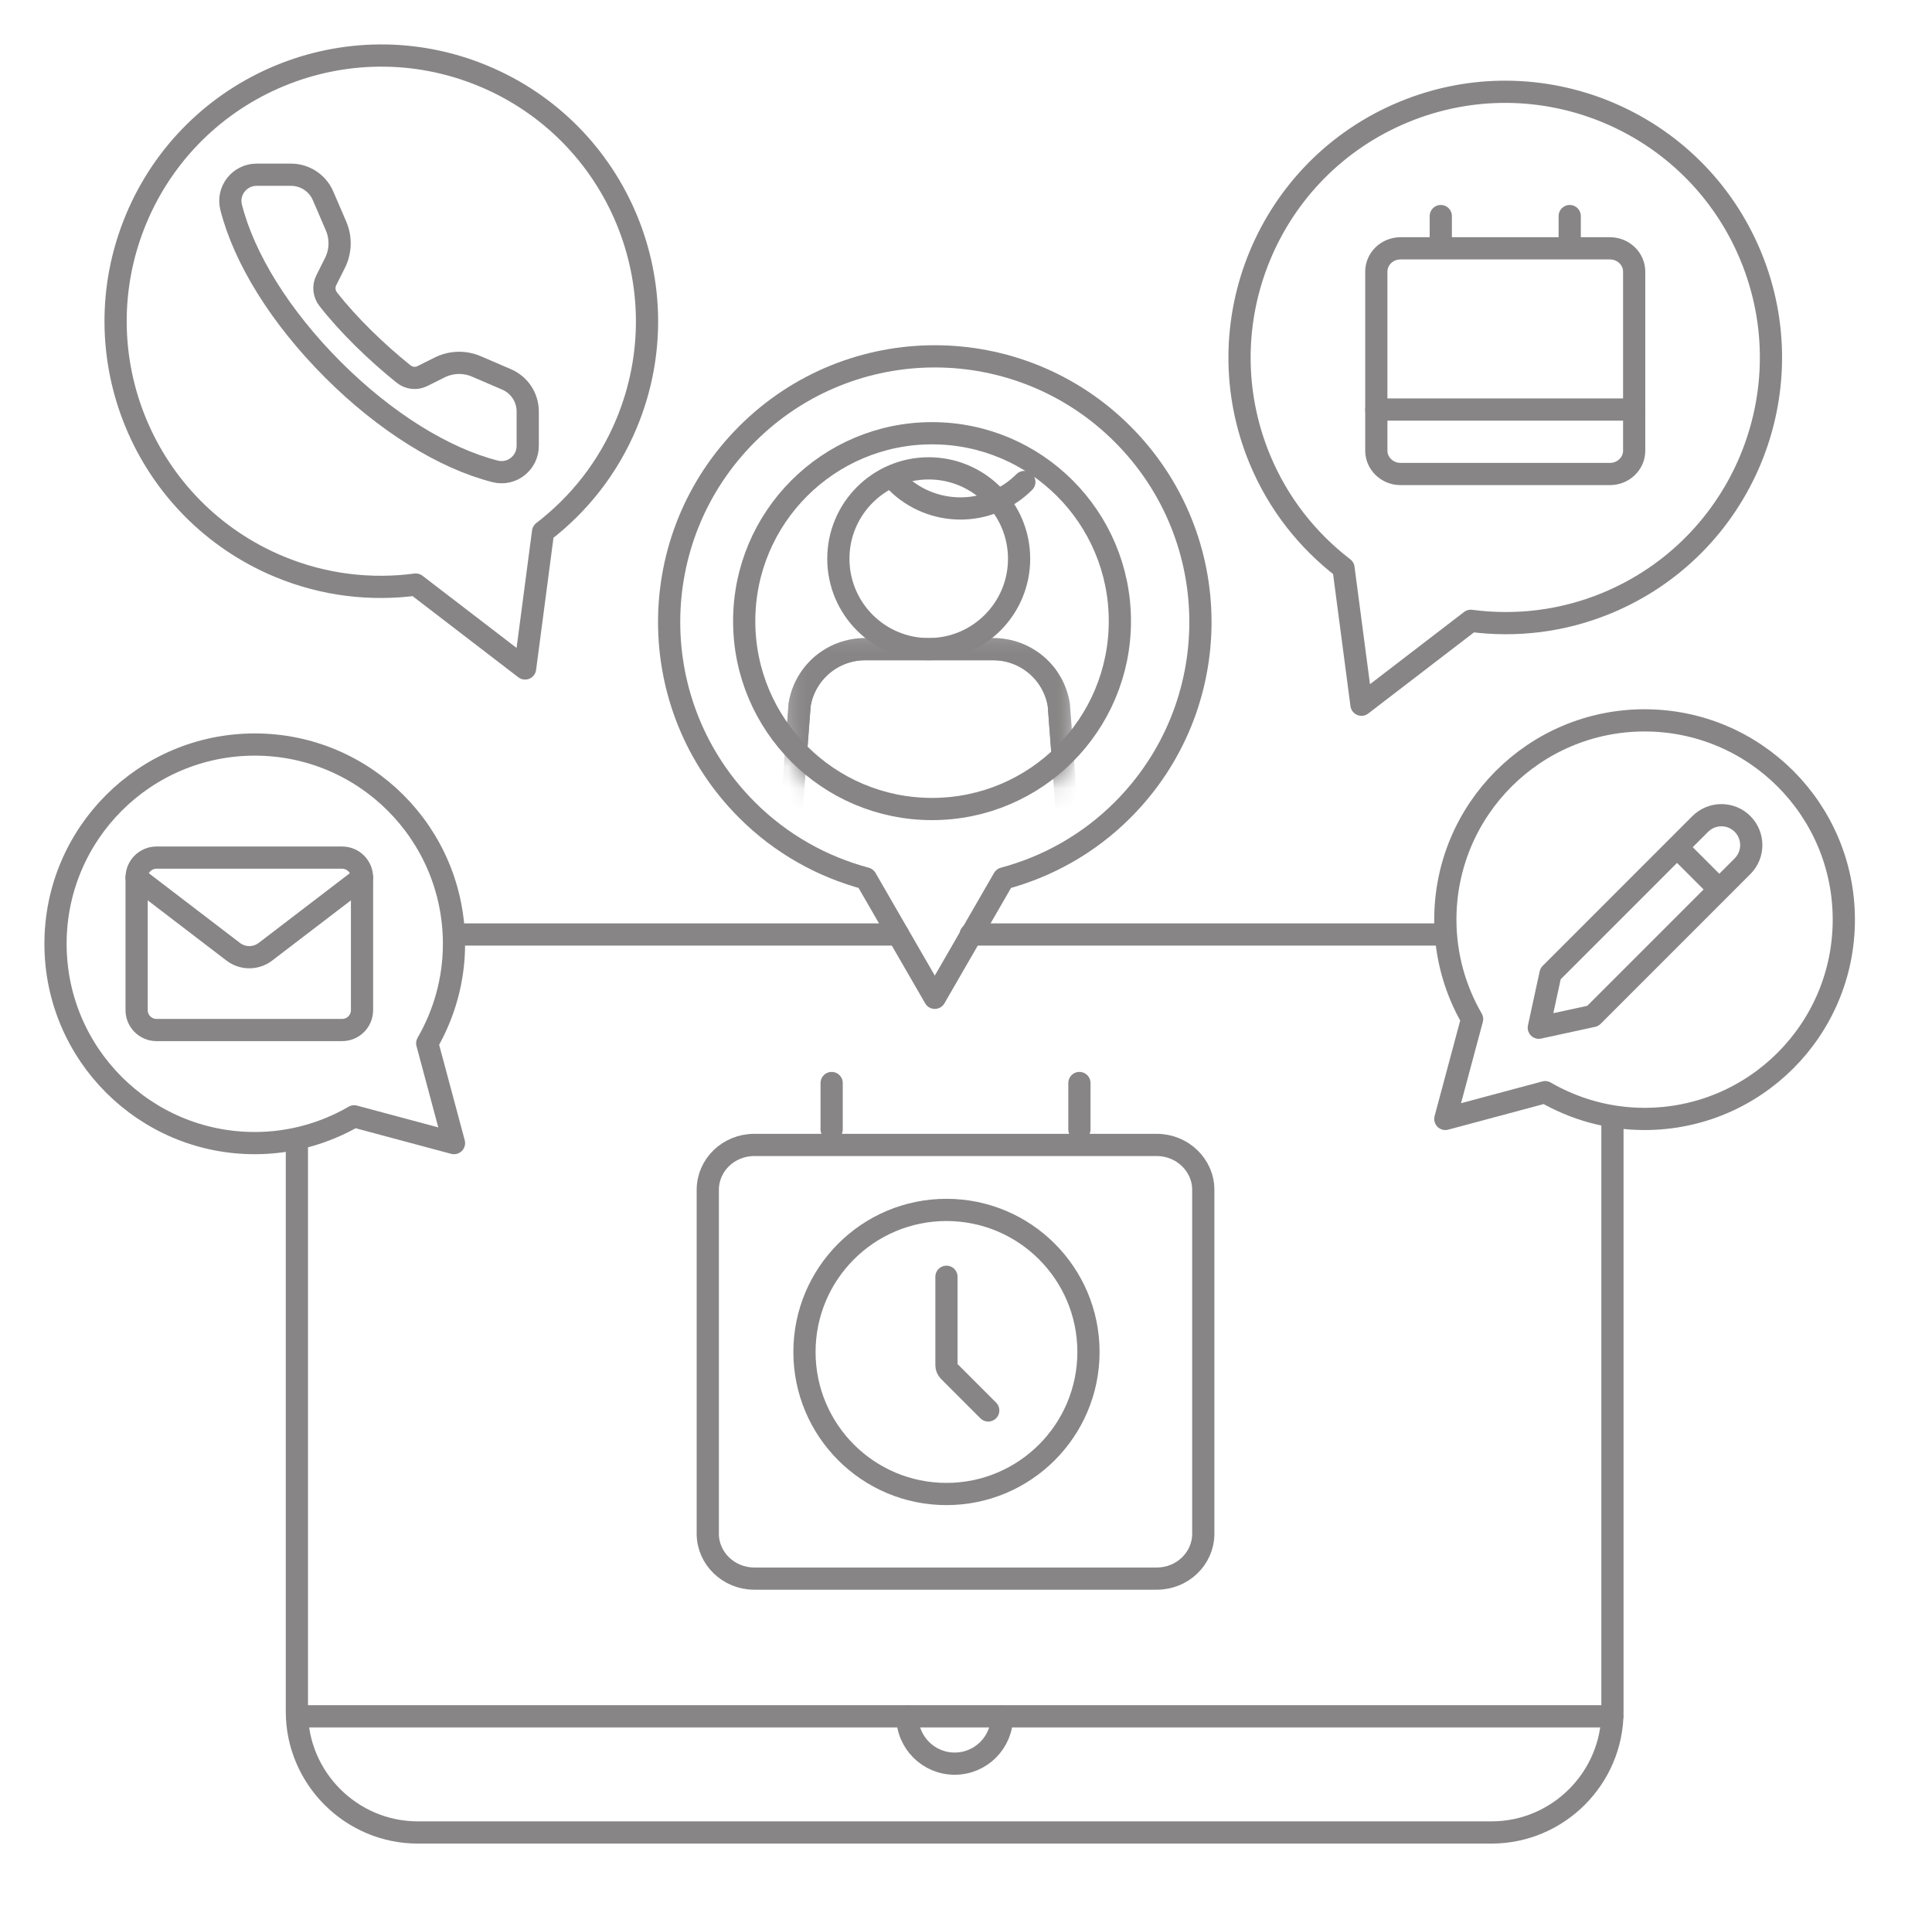 <?xml version="1.0" encoding="UTF-8" standalone="no"?>
<svg width="87px" height="86px" viewBox="0 0 87 86" version="1.1" xmlns="http://www.w3.org/2000/svg" xmlns:xlink="http://www.w3.org/1999/xlink">
    <!-- Generator: Sketch 42 (36781) - http://www.bohemiancoding.com/sketch -->
    <title>meetings-86-86</title>
    <desc>Created with Sketch.</desc>
    <defs>
        <path d="M0.426,4.323 C1.978,6.216 4.333,7.423 6.971,7.423 C9.466,7.423 11.709,6.343 13.258,4.624 L13.258,0.226 L0.426,0.226 L0.426,4.323 L0.426,4.323 Z" id="path-1"></path>
        <path d="M6.971,9.426 C9.466,9.426 11.709,8.195 13.258,6.237 L13.258,0.226 L0.426,0.226 L0.426,5.894 C1.978,8.05 4.333,9.426 6.971,9.426 Z" id="path-3"></path>
    </defs>
    <g id="meetings-86-86" stroke="none" stroke-width="1" fill="none" fill-rule="evenodd">
        <g id="Artboard" transform="translate(-1224, -415)">
            <g id="meetings" transform="translate(1224, 415)">
                <rect id="meetings-86-86" x="0" y="0" width="86" height="86"></rect>
                <g id="Group-29" transform="translate(2, 2)" stroke="#878585" stroke-linecap="round" stroke-linejoin="round">
                    <path d="M72.057,30.432 C67.102,30.432 63.085,34.449 63.085,39.404 C63.085,41.036 63.528,42.562 64.29,43.88 L63.085,48.376 L67.58,47.171 C68.899,47.933 70.425,48.376 72.057,48.376 C77.012,48.376 81.029,44.359 81.029,39.404 C81.029,34.449 77.012,30.432 72.057,30.432 Z" id="Stroke-1"></path>
                    <path d="M0.5,40.492 C0.5,45.447 4.517,49.464 9.472,49.464 C11.104,49.464 12.63,49.021 13.948,48.259 L18.444,49.464 L17.239,44.969 C18.001,43.65 18.444,42.124 18.444,40.492 C18.444,35.537 14.427,31.52 9.472,31.52 C4.517,31.52 0.5,35.537 0.5,40.492 Z" id="Stroke-3"></path>
                    <path d="M4.119,7.888 C1.591,13.992 4.489,20.989 10.593,23.518 C12.604,24.35 14.709,24.584 16.722,24.318 L21.645,28.095 L22.455,21.944 C24.066,20.708 25.39,19.054 26.223,17.044 C28.751,10.94 25.852,3.942 19.749,1.414 C13.645,-1.114 6.647,1.784 4.119,7.888 Z" id="Stroke-5"></path>
                    <path d="M76.835,9.52 C79.363,15.624 76.465,22.621 70.361,25.15 C68.35,25.982 66.245,26.216 64.232,25.95 L59.309,29.727 L58.499,23.576 C56.888,22.34 55.564,20.686 54.731,18.676 C52.203,12.572 55.102,5.574 61.205,3.046 C67.309,0.518 74.307,3.416 76.835,9.52 Z" id="Stroke-7"></path>
                    <path d="M31.636,17.547 C26.964,22.219 26.964,29.793 31.636,34.464 C33.175,36.003 35.031,37.024 36.992,37.549 L40.095,42.923 L43.197,37.549 C45.158,37.024 47.014,36.003 48.553,34.464 C53.225,29.793 53.225,22.219 48.553,17.547 C43.882,12.875 36.308,12.875 31.636,17.547 Z" id="Stroke-9"></path>
                    <path d="M70.5,19.34 L61.066,19.34 C60.467,19.34 59.977,18.867 59.977,18.289 L59.977,10.231 C59.977,9.651 60.464,9.18 61.066,9.18 L70.5,9.18 C71.099,9.18 71.589,9.653 71.589,10.231 L71.589,18.289 C71.589,18.869 71.101,19.34 70.5,19.34 Z" id="Stroke-11"></path>
                    <path d="M59.977,16.437 L71.589,16.437" id="Stroke-13"></path>
                    <path d="M62.88,7.728 L62.88,8.817" id="Stroke-15"></path>
                    <path d="M68.686,7.728 L68.686,8.817" id="Stroke-17"></path>
                    <path d="M19.453,14.497 L20.811,15.081 C21.39,15.329 21.764,15.898 21.764,16.528 L21.764,18.073 C21.764,18.841 21.044,19.411 20.299,19.222 C18.006,18.64 15.364,17.017 12.989,14.641 C10.613,12.265 8.989,9.624 8.408,7.33 C8.219,6.586 8.79,5.866 9.556,5.866 L11.101,5.866 C11.732,5.866 12.3,6.24 12.549,6.819 L13.133,8.176 C13.361,8.709 13.345,9.316 13.085,9.835 L12.691,10.622 C12.553,10.897 12.589,11.225 12.778,11.467 C13.685,12.634 14.973,13.875 16.172,14.838 C16.413,15.032 16.744,15.07 17.023,14.931 L17.796,14.545 C18.314,14.285 18.921,14.268 19.453,14.497 Z" id="Stroke-19"></path>
                    <path d="M76.468,36.998 L69.725,43.741 L67.294,44.269 L67.822,41.838 L74.565,35.095 C75.091,34.57 75.943,34.57 76.468,35.095 L76.468,35.095 C76.993,35.621 76.993,36.473 76.468,36.998 Z" id="Stroke-21"></path>
                    <path d="M73.573,36.196 L75.367,37.99" id="Stroke-23"></path>
                    <path d="M13.406,36.611 L5.047,36.611 C4.552,36.611 4.152,37.012 4.152,37.507 L4.152,43.477 C4.152,43.972 4.552,44.373 5.047,44.373 L13.406,44.373 C13.901,44.373 14.302,43.972 14.302,43.477 L14.302,37.507 C14.302,37.012 13.901,36.611 13.406,36.611 Z" id="Stroke-25"></path>
                    <path d="M4.152,37.523 L8.502,40.849 C8.93,41.176 9.524,41.176 9.952,40.849 L14.302,37.523" id="Stroke-27"></path>
                </g>
                <g id="Group-40" transform="translate(35, 21)">
                    <g id="Group-32" transform="translate(0, 8)">
                        <mask id="mask-2" fill="white">
                            <use xlink:href="#path-1"></use>
                        </mask>
                        <g id="Clip-31"></g>
                        <path d="M9.729,0.226 L3.957,0.226 C2.494,0.226 1.248,1.283 1.008,2.724 L0.426,10.431 L13.258,10.431 L12.678,2.724 C12.438,1.283 11.191,0.226 9.729,0.226 Z" id="Stroke-30" stroke="#878585" stroke-linecap="round" stroke-linejoin="round" mask="url(#mask-2)"></path>
                    </g>
                    <path d="M10.891,4.156 C10.891,6.404 9.069,8.226 6.821,8.226 C4.574,8.226 2.752,6.404 2.752,4.156 C2.752,1.908 4.574,0.086 6.821,0.086 C9.069,0.086 10.891,1.908 10.891,4.156 Z" id="Stroke-33" stroke="#878585" stroke-linecap="round" stroke-linejoin="round"></path>
                    <path d="M11.127,0.7 C9.538,2.289 6.961,2.289 5.372,0.7" id="Stroke-35" stroke="#878585" stroke-linecap="round" stroke-linejoin="round"></path>
                    <g id="Group-39" transform="translate(0, 7)">
                        <mask id="mask-4" fill="white">
                            <use xlink:href="#path-3"></use>
                        </mask>
                        <g id="Clip-38"></g>
                        <path d="M9.729,1.226 L3.957,1.226 C2.494,1.226 1.248,2.283 1.008,3.724 L0.426,11.366 L13.258,11.366 L12.678,3.724 C12.438,2.283 11.191,1.226 9.729,1.226 Z" id="Stroke-37" stroke="#878585" stroke-linecap="round" stroke-linejoin="round" mask="url(#mask-4)"></path>
                    </g>
                </g>
                <g id="Group-63" transform="translate(13, 19)" stroke="#878585" stroke-linecap="round" stroke-linejoin="round">
                    <path d="M37.429,8.964 C37.429,13.636 33.642,17.423 28.971,17.423 C24.299,17.423 20.512,13.636 20.512,8.964 C20.512,4.292 24.299,0.505 28.971,0.505 C33.642,0.505 37.429,4.292 37.429,8.964 Z" id="Stroke-41"></path>
                    <path d="M59.61,31.391 L59.61,58.058 C59.61,61.051 57.161,63.5 54.168,63.5 L5.811,63.5 C2.818,63.5 0.369,61.051 0.369,58.058 L0.369,32.48" id="Stroke-43"></path>
                    <path d="M30.709,23.072 L52.069,23.072" id="Stroke-45"></path>
                    <path d="M7.441,23.072 L27.446,23.072" id="Stroke-47"></path>
                    <path d="M0.691,58.27 L59.601,58.27" id="Stroke-49"></path>
                    <path d="M32.121,58.27 C32.121,59.447 31.167,60.402 29.989,60.402 C28.812,60.402 27.858,59.447 27.858,58.27" id="Stroke-51"></path>
                    <path d="M39.093,52.071 L20.964,52.071 C19.813,52.071 18.872,51.162 18.872,50.051 L18.872,34.568 C18.872,33.452 19.808,32.547 20.964,32.547 L39.093,32.547 C40.244,32.547 41.185,33.456 41.185,34.568 L41.185,50.051 C41.185,51.166 40.248,52.071 39.093,52.071 Z" id="Stroke-53"></path>
                    <path d="M24.45,29.759 L24.45,31.851" id="Stroke-55"></path>
                    <path d="M35.607,29.759 L35.607,31.851" id="Stroke-57"></path>
                    <path d="M36.015,41.867 C36.015,45.399 33.152,48.262 29.62,48.262 C26.089,48.262 23.226,45.399 23.226,41.867 C23.226,38.335 26.089,35.472 29.62,35.472 C33.152,35.472 36.015,38.335 36.015,41.867 Z" id="Stroke-59"></path>
                    <path d="M31.501,44.5 L29.73,42.729 C29.66,42.659 29.62,42.563 29.62,42.463 L29.62,38.482" id="Stroke-61"></path>
                </g>
            </g>
        </g>
    </g>
</svg>